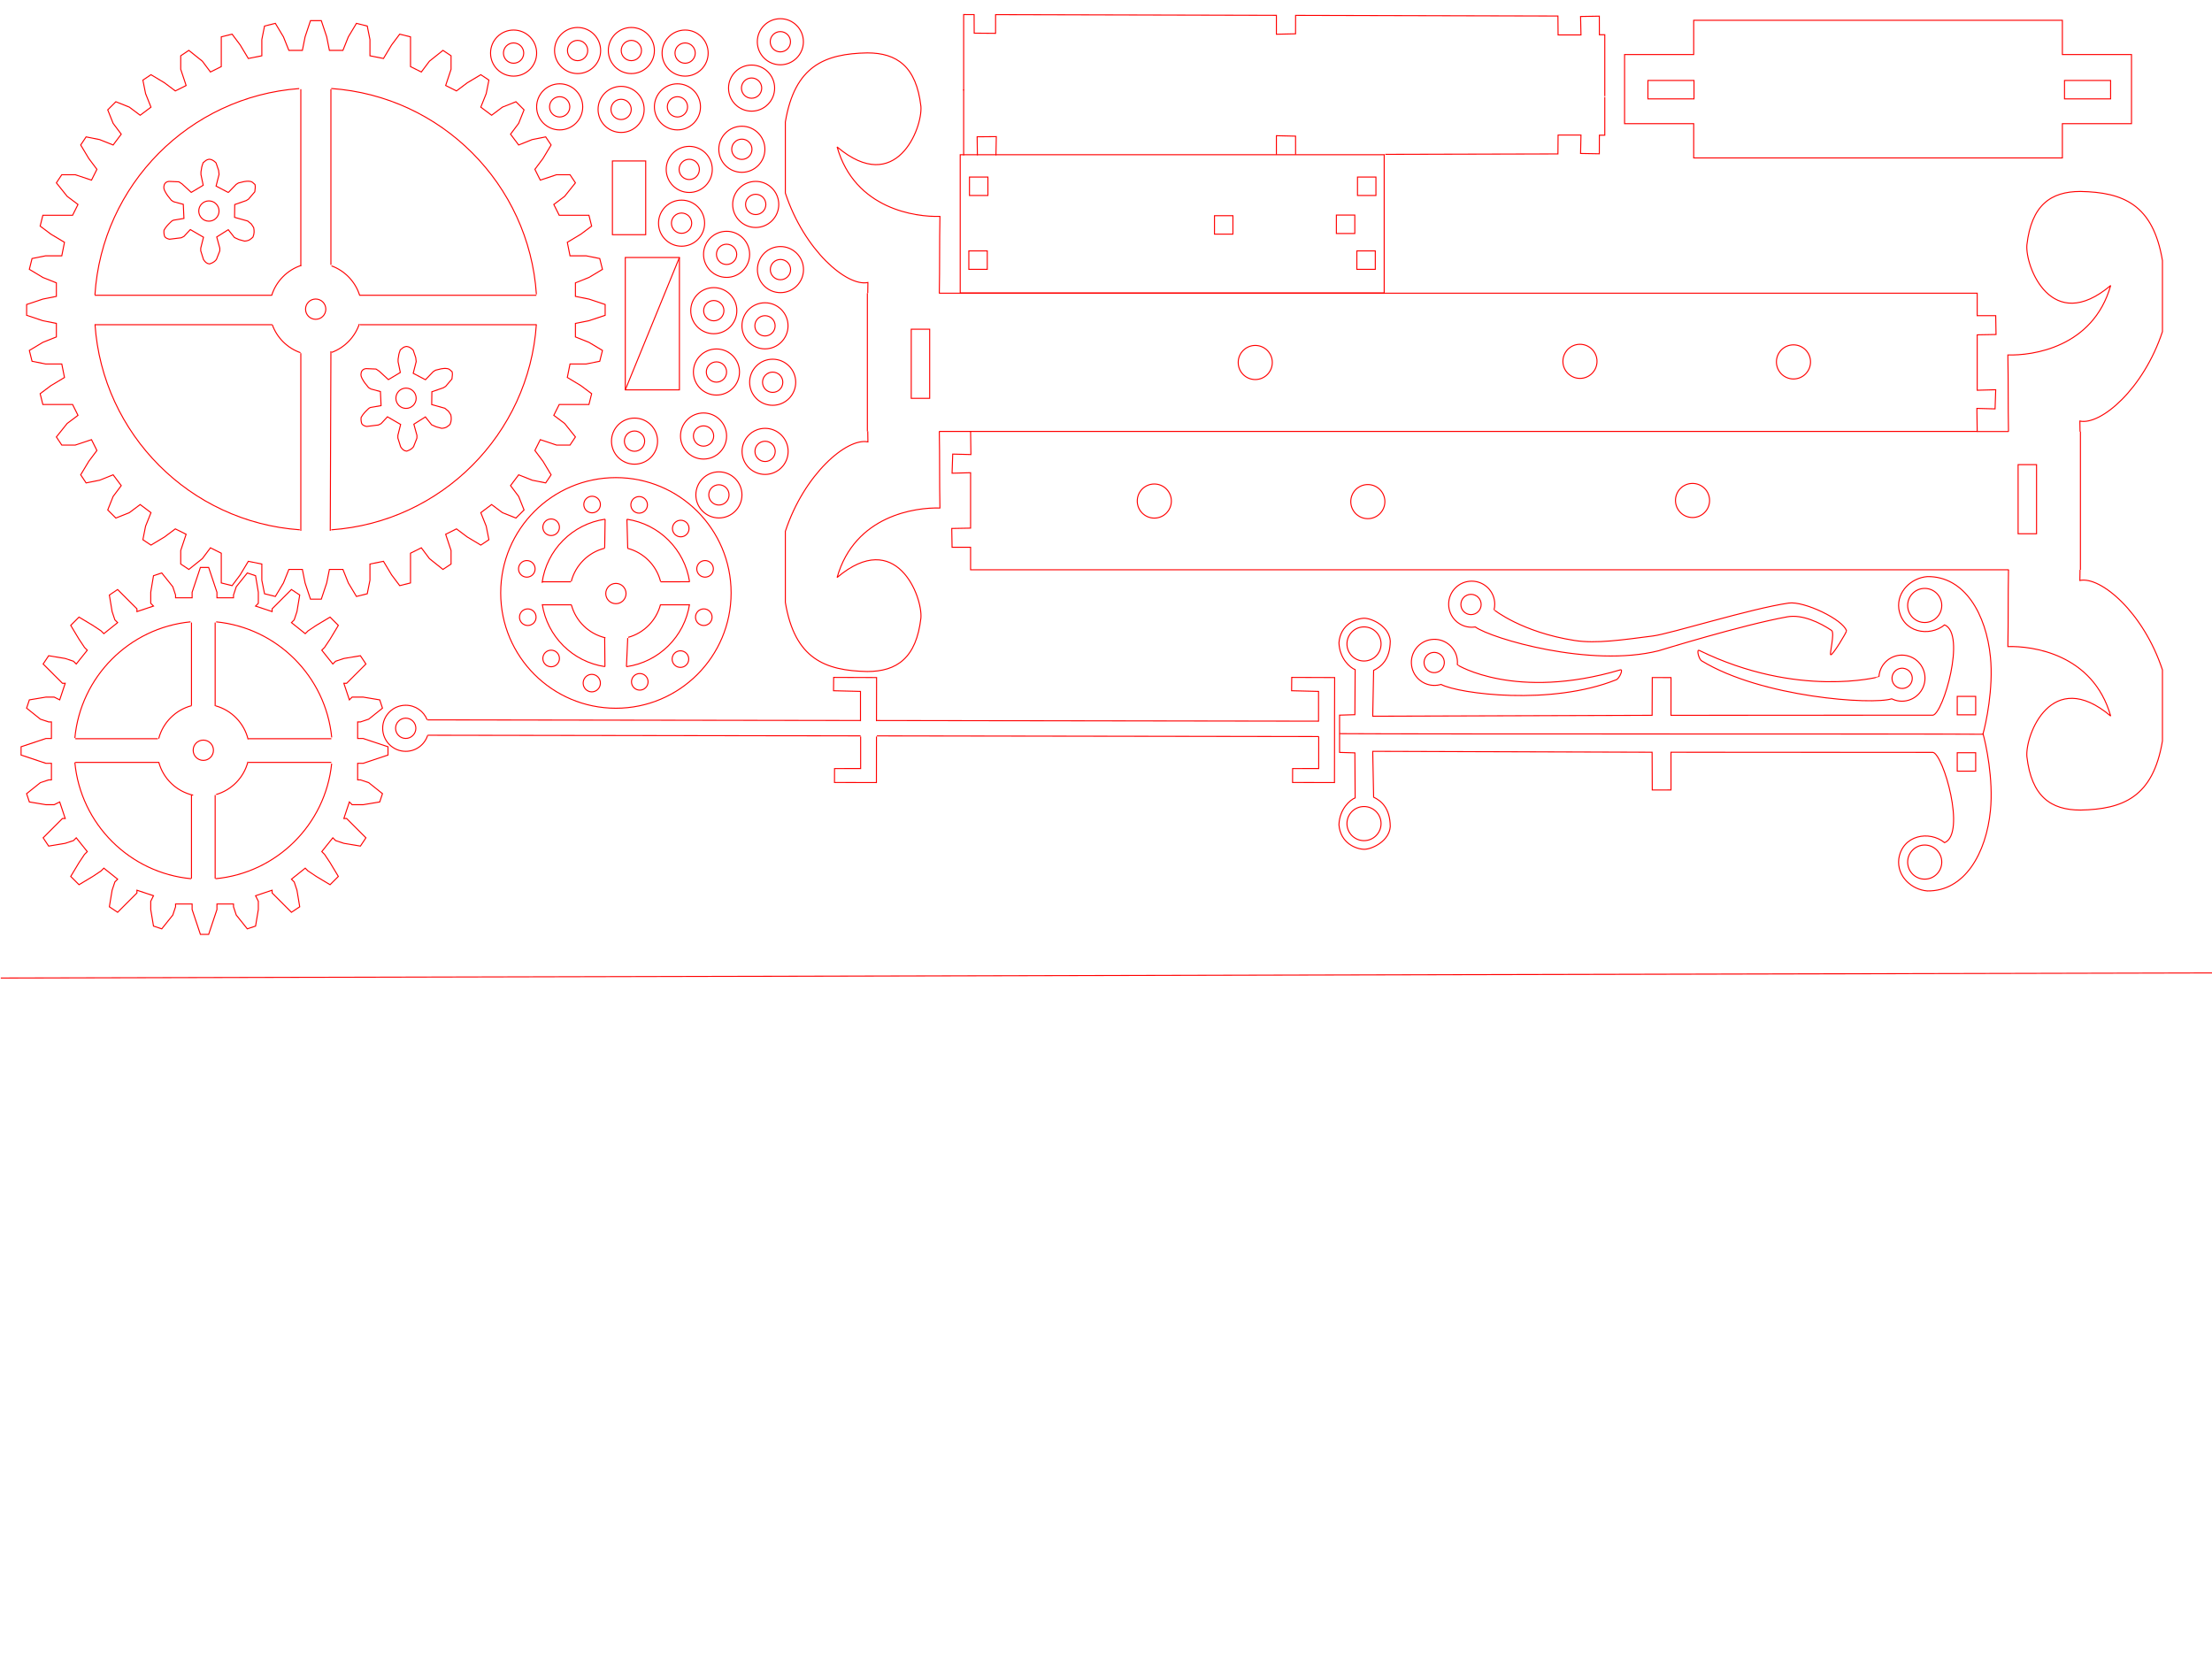 <?xml version="1.0" encoding="UTF-8" standalone="no"?>
<!-- Created with Inkscape (http://www.inkscape.org/) -->

<svg
   xmlns:dc="http://purl.org/dc/elements/1.1/"
   xmlns:cc="http://creativecommons.org/ns#"
   xmlns:rdf="http://www.w3.org/1999/02/22-rdf-syntax-ns#"
   xmlns:svg="http://www.w3.org/2000/svg"
   xmlns="http://www.w3.org/2000/svg"
   xmlns:sodipodi="http://sodipodi.sourceforge.net/DTD/sodipodi-0.dtd"
   xmlns:inkscape="http://www.inkscape.org/namespaces/inkscape"
   id="svg2"
   version="1.1"
   inkscape:version="0.91 r13725"
   xml:space="preserve"
   width="2160"
   height="1620"
   viewBox="0 0 2160 1620"
   sodipodi:docname="Galileo_Pendulum2.svg"><defs
     id="defs6" /><sodipodi:namedview
     pagecolor="#ffffff"
     bordercolor="#666666"
     borderopacity="1"
     objecttolerance="10"
     gridtolerance="10"
     guidetolerance="10"
     inkscape:pageopacity="0"
     inkscape:pageshadow="2"
     inkscape:window-width="1280"
     inkscape:window-height="963"
     id="namedview4"
     showgrid="false"
     inkscape:zoom="0.43988233"
     inkscape:cx="740.13638"
     inkscape:cy="810"
     inkscape:window-x="0"
     inkscape:window-y="0"
     inkscape:window-maximized="1"
     inkscape:current-layer="g10" /><g
     id="g10"
     inkscape:groupmode="layer"
     inkscape:label="Galileo_Pendulum"
     transform="matrix(1.25,0,0,-1.25,0,1620)"><path
       inkscape:connector-curvature="0"
       id="path14"
       style="fill:none;stroke:#ff0000;stroke-width:0.8;stroke-linecap:butt;stroke-linejoin:miter;stroke-miterlimit:2.634;stroke-dasharray:none;stroke-opacity:1"
       d="m 449.517,1064.469 10.558,-2.111 12.671,-4.224 0,-8.447 -12.671,-4.224 -10.558,-2.112 0,-10.559 10.558,-4.223 10.559,-6.335 -2.111,-8.448 -10.559,-2.111 -12.671,0 -2.112,-10.559 10.559,-6.336 8.447,-6.335 -2.112,-8.447 -12.67,0 -10.559,0 -4.224,-8.447 8.447,-6.336 8.448,-10.559 -4.224,-6.335 -10.559,0 -12.671,4.223 -4.223,-8.447 6.335,-8.447 6.335,-10.559 -4.223,-6.335 -10.559,2.112 -10.559,4.223 -6.335,-8.447 6.335,-8.447 4.224,-10.559 -6.336,-6.336 -10.559,4.224 -8.447,6.335 -8.447,-6.335 4.223,-10.559 2.112,-10.559 -6.335,-4.223 -10.559,6.335 -8.447,6.335 -8.447,-4.223 4.223,-12.671 0,-10.559 -6.335,-4.224 -10.559,8.448 -6.336,8.447 -8.447,-4.224 0,-10.559 0,-12.67 -8.447,-2.112 -6.335,8.447 -6.336,10.559 -10.559,-2.112 0,-12.671 -2.111,-10.559 -8.448,-2.111 -6.335,10.559 -4.223,10.558 -10.559,0 -2.112,-10.558 -4.224,-12.671 -8.447,0 -4.224,12.671 -2.111,10.558 -10.559,0 -4.224,-10.558 -6.335,-10.559 -8.447,2.111 -2.112,10.559 0,12.671 -10.559,2.112 -6.336,-10.559 -6.335,-8.447 -8.447,2.112 0,12.67 0,10.559 -8.447,4.224 -6.336,-8.447 -10.559,-8.448 -6.335,4.224 0,10.559 4.224,12.671 -8.448,4.223 -8.447,-6.335 -10.559,-6.335 -6.335,4.223 2.112,10.559 4.223,10.559 -8.447,6.335 -8.447,-6.335 -10.559,-4.224 -6.335,6.336 4.223,10.559 6.336,8.447 -6.336,8.447 -10.559,-4.223 -10.559,-2.112 -4.223,6.335 6.335,10.559 6.336,8.447 -4.224,8.447 -12.671,-4.223 -10.559,0 -4.223,6.335 8.447,10.559 8.447,6.336 -4.224,8.447 -10.559,0 -12.67,0 -2.112,8.447 8.447,6.335 10.559,6.336 -2.112,10.559 -12.67,0 -10.559,2.111 -2.112,8.448 10.559,6.335 10.559,4.223 0,10.559 -10.559,2.112 -12.671,4.224 0,8.447 12.671,4.224 10.559,2.111 0,10.559 -10.559,4.224 -10.559,6.335 2.112,8.447 10.559,2.112 12.67,0 2.112,10.559 -10.559,6.335 -8.447,6.335 2.112,8.447 12.67,0 10.559,0 4.224,8.447 -8.447,6.336 -8.447,10.559 4.223,6.335 10.559,0 12.671,-4.224 4.224,8.447 -6.336,8.448 -6.335,10.559 4.223,6.335 10.559,-2.112 10.559,-4.223 6.336,8.447 -6.336,8.447 -4.223,10.559 6.335,6.335 10.559,-4.223 8.447,-6.336 8.447,6.336 -4.223,10.559 -2.112,10.559 6.335,4.223 10.559,-6.335 8.447,-6.336 8.448,4.224 -4.224,12.671 0,10.559 6.335,4.223 10.559,-8.447 6.336,-8.447 8.447,4.223 0,10.559 0,12.67 8.447,2.112 6.335,-8.447 6.336,-10.559 10.559,2.112 0,12.669 2.112,10.559 8.447,2.112 6.335,-10.559 4.224,-10.559 10.559,0 2.111,10.559 4.224,12.671 8.447,0 4.224,-12.671 2.112,-10.559 10.559,0 4.223,10.559 6.335,10.559 8.448,-2.112 2.111,-10.559 0,-12.669 10.559,-2.112 6.336,10.559 6.335,8.447 8.447,-2.112 0,-12.67 0,-10.559 8.447,-4.223 6.336,8.447 10.559,8.447 6.335,-4.223 0,-10.559 -4.223,-12.671 8.447,-4.224 8.447,6.336 10.559,6.335 6.335,-4.223 -2.112,-10.559 -4.223,-10.559 8.447,-6.336 8.447,6.336 10.559,4.223 6.336,-6.335 -4.224,-10.559 -6.335,-8.447 6.335,-8.447 10.559,4.223 10.559,2.112 4.223,-6.335 -6.335,-10.559 -6.335,-8.448 4.223,-8.447 12.671,4.224 10.559,0 4.224,-6.335 -8.448,-10.559 -8.447,-6.336 4.224,-8.447 10.559,0 12.67,0 2.112,-8.447 -8.447,-6.335 -10.559,-6.335 2.112,-10.559 12.671,0 10.559,-2.112 2.111,-8.447 -10.559,-6.335 -10.558,-4.224 0,-10.559 z" /><path
       d="m 246.609,1062.4 c 4.374,0 7.92,-3.546 7.92,-7.92 0,-4.374 -3.546,-7.92 -7.92,-7.92 -4.374,0 -7.92,3.546 -7.92,7.92 0,4.374 3.546,7.92 7.92,7.92 z"
       style="fill:none;stroke:#ff0000;stroke-width:0.8;stroke-linecap:butt;stroke-linejoin:miter;stroke-miterlimit:2.634;stroke-dasharray:none;stroke-opacity:1"
       id="path16"
       inkscape:connector-curvature="0" /><path
       d="m 258.737,1226.861 c 85.948,-5.959 154.591,-74.769 160.289,-160.788 m -0.019,-23.468 C 413.18,956.746 344.637,888.096 258.822,882.105 m -24.637,0.015 c -85.698,6.089 -154.123,74.668 -159.97,160.431 m -0.054,23.043 c 5.458,85.993 73.817,154.899 159.576,161.214"
       style="fill:none;stroke:#ff0000;stroke-width:0.8;stroke-linecap:butt;stroke-linejoin:miter;stroke-miterlimit:2.634;stroke-dasharray:none;stroke-opacity:1"
       id="path18"
       inkscape:connector-curvature="0" /><path
       d="m 419.002,1042.338 -137.749,0 m -68.5,0 -138.751,0 m 0,23 138.251,0 m 68.5,0 138.249,0"
       style="fill:none;stroke:#ff0000;stroke-width:0.8;stroke-linecap:butt;stroke-linejoin:miter;stroke-miterlimit:2.634;stroke-dasharray:none;stroke-opacity:1"
       id="path20"
       inkscape:connector-curvature="0" /><path
       d="m 235.002,1088.088 0,138.25 m 23.5,0 0,-137.25 m 0,-67.5 -0.5,-140.25 m -23,0 0,138.75"
       style="fill:none;stroke:#ff0000;stroke-width:0.8;stroke-linecap:butt;stroke-linejoin:miter;stroke-miterlimit:2.634;stroke-dasharray:none;stroke-opacity:1"
       id="path22"
       inkscape:connector-curvature="0" /><path
       d="m 212.202,1065.103 c 3.419,11.087 12.05,19.888 23.032,23.542 m 23.733,-0.343 c 10.493,-3.834 18.703,-12.414 22.031,-23.14 m -0.281,-22.232 c -3.48,-10.283 -11.481,-18.482 -21.635,-22.232 m -24.362,-0.209 c -10.208,3.571 -18.317,11.61 -21.983,21.772"
       style="fill:none;stroke:#ff0000;stroke-width:0.8;stroke-linecap:butt;stroke-linejoin:miter;stroke-miterlimit:2.634;stroke-dasharray:none;stroke-opacity:1"
       id="path24"
       inkscape:connector-curvature="0" /><path
       d="m 430.545,890.592 c 3.579,0 6.48,-2.901 6.48,-6.48 0,-3.579 -2.901,-6.48 -6.48,-6.48 -3.579,0 -6.48,2.901 -6.48,6.48 0,3.579 2.901,6.48 6.48,6.48 z"
       style="fill:none;stroke:#ff0000;stroke-width:0.8;stroke-linecap:butt;stroke-linejoin:miter;stroke-miterlimit:2.634;stroke-dasharray:none;stroke-opacity:1"
       id="path26"
       inkscape:connector-curvature="0" /><path
       d="m 462.545,908.342 c 3.579,0 6.48,-2.901 6.48,-6.48 0,-3.579 -2.901,-6.48 -6.48,-6.48 -3.579,0 -6.48,2.901 -6.48,6.48 0,3.579 2.901,6.48 6.48,6.48 z"
       style="fill:none;stroke:#ff0000;stroke-width:0.8;stroke-linecap:butt;stroke-linejoin:miter;stroke-miterlimit:2.634;stroke-dasharray:none;stroke-opacity:1"
       id="path28"
       inkscape:connector-curvature="0" /><path
       d="m 499.295,908.092 c 3.579,0 6.48,-2.901 6.48,-6.48 0,-3.579 -2.901,-6.48 -6.48,-6.48 -3.579,0 -6.48,2.901 -6.48,6.48 0,3.579 2.901,6.48 6.48,6.48 z"
       style="fill:none;stroke:#ff0000;stroke-width:0.8;stroke-linecap:butt;stroke-linejoin:miter;stroke-miterlimit:2.634;stroke-dasharray:none;stroke-opacity:1"
       id="path30"
       inkscape:connector-curvature="0" /><path
       d="m 531.795,889.592 c 3.579,0 6.48,-2.901 6.48,-6.48 0,-3.579 -2.901,-6.48 -6.48,-6.48 -3.579,0 -6.48,2.901 -6.48,6.48 0,3.579 2.901,6.48 6.48,6.48 z"
       style="fill:none;stroke:#ff0000;stroke-width:0.8;stroke-linecap:butt;stroke-linejoin:miter;stroke-miterlimit:2.634;stroke-dasharray:none;stroke-opacity:1"
       id="path32"
       inkscape:connector-curvature="0" /><path
       d="m 550.795,858.092 c 3.579,0 6.48,-2.901 6.48,-6.48 0,-3.579 -2.901,-6.48 -6.48,-6.48 -3.579,0 -6.48,2.901 -6.48,6.48 0,3.579 2.901,6.48 6.48,6.48 z"
       style="fill:none;stroke:#ff0000;stroke-width:0.8;stroke-linecap:butt;stroke-linejoin:miter;stroke-miterlimit:2.634;stroke-dasharray:none;stroke-opacity:1"
       id="path34"
       inkscape:connector-curvature="0" /><path
       d="m 549.795,820.342 c 3.579,0 6.48,-2.901 6.48,-6.48 0,-3.579 -2.901,-6.48 -6.48,-6.48 -3.579,0 -6.48,2.901 -6.48,6.48 0,3.579 2.901,6.48 6.48,6.48 z"
       style="fill:none;stroke:#ff0000;stroke-width:0.8;stroke-linecap:butt;stroke-linejoin:miter;stroke-miterlimit:2.634;stroke-dasharray:none;stroke-opacity:1"
       id="path36"
       inkscape:connector-curvature="0" /><path
       d="m 531.545,787.592 c 3.579,0 6.48,-2.901 6.48,-6.48 0,-3.579 -2.901,-6.48 -6.48,-6.48 -3.579,0 -6.48,2.901 -6.48,6.48 0,3.579 2.901,6.48 6.48,6.48 z"
       style="fill:none;stroke:#ff0000;stroke-width:0.8;stroke-linecap:butt;stroke-linejoin:miter;stroke-miterlimit:2.634;stroke-dasharray:none;stroke-opacity:1"
       id="path38"
       inkscape:connector-curvature="0" /><path
       d="m 499.795,769.842 c 3.579,0 6.48,-2.901 6.48,-6.48 0,-3.579 -2.901,-6.48 -6.48,-6.48 -3.579,0 -6.48,2.901 -6.48,6.48 0,3.579 2.901,6.48 6.48,6.48 z"
       style="fill:none;stroke:#ff0000;stroke-width:0.8;stroke-linecap:butt;stroke-linejoin:miter;stroke-miterlimit:2.634;stroke-dasharray:none;stroke-opacity:1"
       id="path40"
       inkscape:connector-curvature="0" /><path
       d="m 411.546,858.092 c 3.579,0 6.48,-2.901 6.48,-6.48 0,-3.579 -2.901,-6.48 -6.48,-6.48 -3.579,0 -6.48,2.901 -6.48,6.48 0,3.579 2.901,6.48 6.48,6.48 z"
       style="fill:none;stroke:#ff0000;stroke-width:0.8;stroke-linecap:butt;stroke-linejoin:miter;stroke-miterlimit:2.634;stroke-dasharray:none;stroke-opacity:1"
       id="path42"
       inkscape:connector-curvature="0" /><path
       d="m 412.295,820.342 c 3.579,0 6.48,-2.901 6.48,-6.48 0,-3.579 -2.901,-6.48 -6.48,-6.48 -3.579,0 -6.48,2.901 -6.48,6.48 0,3.579 2.901,6.48 6.48,6.48 z"
       style="fill:none;stroke:#ff0000;stroke-width:0.8;stroke-linecap:butt;stroke-linejoin:miter;stroke-miterlimit:2.634;stroke-dasharray:none;stroke-opacity:1"
       id="path44"
       inkscape:connector-curvature="0" /><path
       d="m 430.545,788.092 c 3.579,0 6.48,-2.901 6.48,-6.48 0,-3.579 -2.901,-6.48 -6.48,-6.48 -3.579,0 -6.48,2.901 -6.48,6.48 0,3.579 2.901,6.48 6.48,6.48 z"
       style="fill:none;stroke:#ff0000;stroke-width:0.8;stroke-linecap:butt;stroke-linejoin:miter;stroke-miterlimit:2.634;stroke-dasharray:none;stroke-opacity:1"
       id="path46"
       inkscape:connector-curvature="0" /><path
       d="m 462.295,769.202 c 3.719,0 6.733,-3.062 6.733,-6.84 0,-3.778 -3.015,-6.84 -6.733,-6.84 -3.719,0 -6.733,3.062 -6.733,6.84 0,3.778 3.015,6.84 6.733,6.84 z"
       style="fill:none;stroke:#ff0000;stroke-width:0.8;stroke-linecap:butt;stroke-linejoin:miter;stroke-miterlimit:2.634;stroke-dasharray:none;stroke-opacity:1"
       id="path48"
       inkscape:connector-curvature="0" /><path
       d="m 481.14,840.253 c 4.374,0 7.921,-3.546 7.921,-7.921 0,-4.374 -3.546,-7.921 -7.921,-7.921 -4.374,0 -7.921,3.546 -7.921,7.921 0,4.374 3.546,7.921 7.921,7.921 z"
       style="fill:none;stroke:#ff0000;stroke-width:0.8;stroke-linecap:butt;stroke-linejoin:miter;stroke-miterlimit:2.634;stroke-dasharray:none;stroke-opacity:1"
       id="path50"
       inkscape:connector-curvature="0" /><path
       d="m 481.14,922.892 c 49.706,0 90,-40.33 90,-90.082 0,-49.751 -40.294,-90.081 -90,-90.081 -49.706,0 -90,40.33 -90,90.081 0,49.751 40.294,90.082 90,90.082 z"
       style="fill:none;stroke:#ff0000;stroke-width:0.8;stroke-linecap:butt;stroke-linejoin:miter;stroke-miterlimit:2.634;stroke-dasharray:none;stroke-opacity:1"
       id="path52"
       inkscape:connector-curvature="0" /><path
       d="m 489.755,890.367 c 25.206,-3.743 45.139,-23.649 48.923,-48.841 m -0.015,-17.53 c -3.84,-25.273 -23.937,-45.207 -49.29,-48.799 m -16.793,0.046 c -25.216,3.715 -45.168,23.606 -48.978,48.791 m -0.125,16.683 c 3.483,25.642 23.671,45.976 49.242,49.68"
       style="fill:none;stroke:#ff0000;stroke-width:0.8;stroke-linecap:butt;stroke-linejoin:miter;stroke-miterlimit:2.634;stroke-dasharray:none;stroke-opacity:1"
       id="path54"
       inkscape:connector-curvature="0" /><path
       d="m 490.208,867.658 c 12.611,-3.272 22.537,-13.21 25.793,-25.828 m 0.01,-18.002 c -3.199,-12.457 -12.896,-22.308 -25.265,-25.723 m -17.765,-0.367 c -12.936,2.997 -23.201,12.969 -26.619,25.738 m -0.084,18.348 c 3.277,12.71 13.323,22.702 26.064,25.902"
       style="fill:none;stroke:#ff0000;stroke-width:0.8;stroke-linecap:butt;stroke-linejoin:miter;stroke-miterlimit:2.634;stroke-dasharray:none;stroke-opacity:1"
       id="path56"
       inkscape:connector-curvature="0" /><path
       d="m 538.587,823.512 -22.835,0 m -69.25,0 -22.819,0 m -0.092,18 22.411,0 m 70,0 22.675,0.014"
       style="fill:none;stroke:#ff0000;stroke-width:0.8;stroke-linecap:butt;stroke-linejoin:miter;stroke-miterlimit:2.634;stroke-dasharray:none;stroke-opacity:1"
       id="path58"
       inkscape:connector-curvature="0" /><path
       d="m 489.755,890.367 0.618,-22.785 m 0,-70 -1,-22.385 m -16.793,0.046 -0.207,22.339 m 0,70.25 0.346,22.565"
       style="fill:none;stroke:#ff0000;stroke-width:0.8;stroke-linecap:butt;stroke-linejoin:miter;stroke-miterlimit:2.634;stroke-dasharray:none;stroke-opacity:1"
       id="path60"
       inkscape:connector-curvature="0" /><path
       d="m 433.211,1256.528 c 0,9.941 8.059,18 18,18 9.941,0 18,-8.059 18,-18 0,-9.941 -8.059,-18 -18,-18 -9.941,0 -18,8.059 -18,18 z"
       style="fill:none;stroke:#ff0000;stroke-width:0.8;stroke-linecap:butt;stroke-linejoin:miter;stroke-miterlimit:2.634;stroke-dasharray:none;stroke-opacity:1"
       id="path62"
       inkscape:connector-curvature="0" /><path
       d="m 443.291,1256.528 c 0,4.374 3.546,7.92 7.92,7.92 4.374,0 7.92,-3.546 7.92,-7.92 0,-4.374 -3.546,-7.92 -7.92,-7.92 -4.374,0 -7.92,3.546 -7.92,7.92 z"
       style="fill:none;stroke:#ff0000;stroke-width:0.8;stroke-linecap:butt;stroke-linejoin:miter;stroke-miterlimit:2.634;stroke-dasharray:none;stroke-opacity:1"
       id="path64"
       inkscape:connector-curvature="0" /><path
       d="m 475.211,1256.528 c 0,9.941 8.059,18 18,18 9.941,0 18,-8.059 18,-18 0,-9.941 -8.059,-18 -18,-18 -9.941,0 -18,8.059 -18,18 z"
       style="fill:none;stroke:#ff0000;stroke-width:0.8;stroke-linecap:butt;stroke-linejoin:miter;stroke-miterlimit:2.634;stroke-dasharray:none;stroke-opacity:1"
       id="path66"
       inkscape:connector-curvature="0" /><path
       d="m 485.291,1256.528 c 0,4.374 3.546,7.92 7.92,7.92 4.374,0 7.92,-3.546 7.92,-7.92 0,-4.374 -3.546,-7.92 -7.92,-7.92 -4.374,0 -7.92,3.546 -7.92,7.92 z"
       style="fill:none;stroke:#ff0000;stroke-width:0.8;stroke-linecap:butt;stroke-linejoin:miter;stroke-miterlimit:2.634;stroke-dasharray:none;stroke-opacity:1"
       id="path68"
       inkscape:connector-curvature="0" /><path
       d="m 383.211,1254.528 c 0,9.941 8.059,18 18,18 9.941,0 18,-8.059 18,-18 0,-9.941 -8.059,-18 -18,-18 -9.941,0 -18,8.059 -18,18 z"
       style="fill:none;stroke:#ff0000;stroke-width:0.8;stroke-linecap:butt;stroke-linejoin:miter;stroke-miterlimit:2.634;stroke-dasharray:none;stroke-opacity:1"
       id="path70"
       inkscape:connector-curvature="0" /><path
       d="m 393.291,1254.528 c 0,4.374 3.546,7.92 7.92,7.92 4.374,0 7.92,-3.546 7.92,-7.92 0,-4.374 -3.546,-7.92 -7.92,-7.92 -4.374,0 -7.92,3.546 -7.92,7.92 z"
       style="fill:none;stroke:#ff0000;stroke-width:0.8;stroke-linecap:butt;stroke-linejoin:miter;stroke-miterlimit:2.634;stroke-dasharray:none;stroke-opacity:1"
       id="path72"
       inkscape:connector-curvature="0" /><path
       d="m 467.211,1210.528 c 0,9.941 8.059,18 18,18 9.941,0 18,-8.059 18,-18 0,-9.941 -8.059,-18 -18,-18 -9.941,0 -18,8.059 -18,18 z"
       style="fill:none;stroke:#ff0000;stroke-width:0.8;stroke-linecap:butt;stroke-linejoin:miter;stroke-miterlimit:2.634;stroke-dasharray:none;stroke-opacity:1"
       id="path74"
       inkscape:connector-curvature="0" /><path
       d="m 477.291,1210.528 c 0,4.374 3.546,7.92 7.92,7.92 4.374,0 7.92,-3.546 7.92,-7.92 0,-4.374 -3.546,-7.92 -7.92,-7.92 -4.374,0 -7.92,3.546 -7.92,7.92 z"
       style="fill:none;stroke:#ff0000;stroke-width:0.8;stroke-linecap:butt;stroke-linejoin:miter;stroke-miterlimit:2.634;stroke-dasharray:none;stroke-opacity:1"
       id="path76"
       inkscape:connector-curvature="0" /><path
       d="m 511.211,1212.528 c 0,9.941 8.059,18 18,18 9.941,0 18,-8.059 18,-18 0,-9.941 -8.059,-18 -18,-18 -9.941,0 -18,8.059 -18,18 z"
       style="fill:none;stroke:#ff0000;stroke-width:0.8;stroke-linecap:butt;stroke-linejoin:miter;stroke-miterlimit:2.634;stroke-dasharray:none;stroke-opacity:1"
       id="path78"
       inkscape:connector-curvature="0" /><path
       d="m 521.291,1212.528 c 0,4.374 3.546,7.92 7.92,7.92 4.374,0 7.92,-3.546 7.92,-7.92 0,-4.374 -3.546,-7.92 -7.92,-7.92 -4.374,0 -7.92,3.546 -7.92,7.92 z"
       style="fill:none;stroke:#ff0000;stroke-width:0.8;stroke-linecap:butt;stroke-linejoin:miter;stroke-miterlimit:2.634;stroke-dasharray:none;stroke-opacity:1"
       id="path80"
       inkscape:connector-curvature="0" /><path
       d="m 419.211,1212.528 c 0,9.941 8.059,18 18,18 9.941,0 18,-8.059 18,-18 0,-9.941 -8.059,-18 -18,-18 -9.941,0 -18,8.059 -18,18 z"
       style="fill:none;stroke:#ff0000;stroke-width:0.8;stroke-linecap:butt;stroke-linejoin:miter;stroke-miterlimit:2.634;stroke-dasharray:none;stroke-opacity:1"
       id="path82"
       inkscape:connector-curvature="0" /><path
       d="m 429.291,1212.528 c 0,4.374 3.546,7.92 7.92,7.92 4.374,0 7.92,-3.546 7.92,-7.92 0,-4.374 -3.546,-7.92 -7.92,-7.92 -4.374,0 -7.92,3.546 -7.92,7.92 z"
       style="fill:none;stroke:#ff0000;stroke-width:0.8;stroke-linecap:butt;stroke-linejoin:miter;stroke-miterlimit:2.634;stroke-dasharray:none;stroke-opacity:1"
       id="path84"
       inkscape:connector-curvature="0" /><path
       d="m 517.211,1254.528 c 0,9.941 8.059,18 18,18 9.941,0 18,-8.059 18,-18 0,-9.941 -8.059,-18 -18,-18 -9.941,0 -18,8.059 -18,18 z"
       style="fill:none;stroke:#ff0000;stroke-width:0.8;stroke-linecap:butt;stroke-linejoin:miter;stroke-miterlimit:2.634;stroke-dasharray:none;stroke-opacity:1"
       id="path86"
       inkscape:connector-curvature="0" /><path
       d="m 527.291,1254.528 c 0,4.374 3.546,7.92 7.92,7.92 4.374,0 7.92,-3.546 7.92,-7.92 0,-4.374 -3.546,-7.92 -7.92,-7.92 -4.374,0 -7.92,3.546 -7.92,7.92 z"
       style="fill:none;stroke:#ff0000;stroke-width:0.8;stroke-linecap:butt;stroke-linejoin:miter;stroke-miterlimit:2.634;stroke-dasharray:none;stroke-opacity:1"
       id="path88"
       inkscape:connector-curvature="0" /><path
       d="m 569.13,1227.168 c 0,9.941 8.059,18 18,18 9.941,0 18,-8.059 18,-18 0,-9.941 -8.059,-18 -18,-18 -9.941,0 -18,8.059 -18,18 z"
       style="fill:none;stroke:#ff0000;stroke-width:0.8;stroke-linecap:butt;stroke-linejoin:miter;stroke-miterlimit:2.634;stroke-dasharray:none;stroke-opacity:1"
       id="path90"
       inkscape:connector-curvature="0" /><path
       d="m 579.211,1227.168 c 0,4.374 3.546,7.92 7.92,7.92 4.374,0 7.92,-3.546 7.92,-7.92 0,-4.374 -3.546,-7.92 -7.92,-7.92 -4.374,0 -7.92,3.546 -7.92,7.92 z"
       style="fill:none;stroke:#ff0000;stroke-width:0.8;stroke-linecap:butt;stroke-linejoin:miter;stroke-miterlimit:2.634;stroke-dasharray:none;stroke-opacity:1"
       id="path92"
       inkscape:connector-curvature="0" /><path
       d="m 478.415,1170.257 26,0 0,-57.6 -26,0 0,57.6 z"
       style="fill:none;stroke:#ff0000;stroke-width:0.8;stroke-linecap:butt;stroke-linejoin:miter;stroke-miterlimit:2.634;stroke-dasharray:none;stroke-opacity:1"
       id="path94"
       inkscape:connector-curvature="0" /><path
       inkscape:connector-curvature="0"
       id="path98"
       style="fill:none;stroke:#ff0000;stroke-width:0.8;stroke-linecap:butt;stroke-linejoin:miter;stroke-miterlimit:2.634;stroke-dasharray:none;stroke-opacity:1"
       d="m 279.391,719.1 4.311,0 6.465,-2.156 12.931,-4.311 0,-6.464 -12.931,-4.311 -6.465,-2.156 -4.311,0 0,-12.931 2.156,0 6.466,-2.155 10.775,-8.621 -2.154,-6.466 -12.931,-2.155 -8.621,0 -2.156,2.155 -4.31,-12.931 2.155,0 6.466,-6.465 8.621,-8.621 -4.31,-6.466 -12.931,2.156 -6.465,2.154 -2.156,2.156 -8.621,-10.777 2.155,-2.154 4.311,-6.466 6.466,-10.776 -6.466,-6.466 -10.776,6.466 -6.466,4.311 -2.155,2.154 -10.776,-8.621 2.155,-2.155 2.155,-6.466 2.155,-12.931 -6.466,-4.31 -8.621,8.621 -6.466,6.466 0,2.154 -12.931,-4.31 2.155,-4.311 0,-6.465 -2.155,-12.931 -6.466,-2.156 -8.621,10.776 -2.155,6.466 0,2.156 -12.931,0 0,-4.311 -2.156,-6.466 -4.311,-12.931 -6.465,0 -4.31,12.931 -2.156,6.466 0,4.311 -12.931,0 0,-2.156 -2.155,-6.466 -8.621,-10.776 -6.466,2.156 -2.154,12.931 0,6.465 2.154,4.311 -12.931,4.31 0,-2.154 -6.465,-6.466 -8.621,-8.621 -6.466,4.31 2.156,12.931 2.154,6.466 2.156,2.155 -10.777,8.621 -2.154,-2.154 -6.466,-4.311 -10.776,-6.466 -6.466,6.466 6.466,10.776 4.311,6.466 2.154,2.154 -8.621,10.777 -2.155,-2.156 -6.466,-2.154 -12.931,-2.156 -4.31,6.466 8.621,8.621 6.466,6.465 2.155,0 -4.31,12.931 -4.311,-2.155 -6.465,0 -12.931,2.155 -2.155,6.466 10.776,8.621 6.466,2.155 2.156,0 0,12.931 -4.311,0 -6.466,2.156 -12.931,4.311 0,6.464 12.931,4.311 6.466,2.156 4.311,0 0,12.931 -2.156,0 -6.466,2.155 -10.776,8.621 2.155,6.466 12.931,2.154 6.465,0 4.311,-2.154 4.31,12.931 -2.155,0 -6.466,6.465 -8.621,8.621 4.31,6.466 12.931,-2.156 6.466,-2.155 2.155,-2.156 8.621,10.777 -2.154,2.154 -4.311,6.466 -6.466,10.776 6.466,6.466 10.776,-6.466 6.466,-4.311 2.154,-2.155 10.777,8.621 -2.156,2.156 -2.154,6.465 -2.156,12.931 6.466,4.31 8.621,-8.621 6.465,-6.466 0,-2.155 12.931,4.311 -2.154,2.156 0,8.621 2.154,12.931 6.466,2.154 8.621,-10.775 2.155,-6.466 0,-2.156 12.931,0 0,4.311 2.156,6.465 4.31,12.931 6.465,0 4.311,-12.931 2.156,-6.465 0,-4.311 12.931,0 0,2.156 2.155,6.466 8.621,10.775 6.466,-2.154 2.155,-12.931 0,-8.621 -2.155,-2.156 12.931,-4.311 0,2.155 6.466,6.466 8.621,8.621 6.466,-4.31 -2.155,-12.931 -2.155,-6.465 -2.155,-2.156 10.776,-8.621 2.155,2.155 6.466,4.311 10.776,6.466 6.466,-6.466 -6.466,-10.776 -4.311,-6.466 -2.155,-2.154 8.621,-10.777 2.156,2.156 6.465,2.155 12.931,2.156 4.31,-6.466 -8.621,-8.621 -6.466,-6.465 -2.155,0 4.31,-12.931 2.156,2.154 8.621,0 12.931,-2.154 2.154,-6.466 -10.775,-8.621 -6.466,-2.155 -2.156,0 0,-12.931 z" /><path
       d="m 158.827,717.83 c -4.374,0 -7.92,-3.546 -7.92,-7.92 0,-4.374 3.546,-7.92 7.92,-7.92 4.374,0 7.92,3.546 7.92,7.92 0,4.374 -3.546,7.92 -7.92,7.92 z"
       style="fill:none;stroke:#ff0000;stroke-width:0.8;stroke-linecap:butt;stroke-linejoin:miter;stroke-miterlimit:2.634;stroke-dasharray:none;stroke-opacity:1"
       id="path100"
       inkscape:connector-curvature="0" /><path
       d="m 168.315,609.551 c 47.772,4.459 85.863,42.258 90.776,89.897 m 0.043,20.506 c -4.714,47.656 -42.619,85.557 -90.277,90.264 m -20.009,0.005 C 100.984,805.518 62.948,767.337 58.468,719.409 M 58.466,700.436 c 4.483,-48.088 42.746,-86.369 90.825,-90.881"
       style="fill:none;stroke:#ff0000;stroke-width:0.8;stroke-linecap:butt;stroke-linejoin:miter;stroke-miterlimit:2.634;stroke-dasharray:none;stroke-opacity:1"
       id="path102"
       inkscape:connector-curvature="0" /><path
       d="m 193.815,718.42 c -3.078,12.697 -12.887,22.765 -25.437,26.209 m -18.643,0.123 c -12.574,-3.272 -22.474,-13.171 -25.749,-25.743 m 0.085,-18.52 c 3.462,-12.805 13.813,-22.781 26.831,-25.705 m 17.947,0.539 c 12.177,3.522 21.697,13.301 24.854,25.629"
       style="fill:none;stroke:#ff0000;stroke-width:0.8;stroke-linecap:butt;stroke-linejoin:miter;stroke-miterlimit:2.634;stroke-dasharray:none;stroke-opacity:1"
       id="path104"
       inkscape:connector-curvature="0" /><path
       d="m 258.828,700.42 -65.001,0 m -69.5,0 -65.499,0 m 0,18.5 64.499,0 m 70.5,0 65.001,0"
       style="fill:none;stroke:#ff0000;stroke-width:0.8;stroke-linecap:butt;stroke-linejoin:miter;stroke-miterlimit:2.634;stroke-dasharray:none;stroke-opacity:1"
       id="path106"
       inkscape:connector-curvature="0" /><path
       d="m 168.078,809.67 -3e-4,-65.247 m 0,-69.5 3e-4,-65.252 m -18.5,0 0,65.253 m 0,70 0,64.747"
       style="fill:none;stroke:#ff0000;stroke-width:0.8;stroke-linecap:butt;stroke-linejoin:miter;stroke-miterlimit:2.634;stroke-dasharray:none;stroke-opacity:1"
       id="path108"
       inkscape:connector-curvature="0" /><path
       d="m 1569.016,958.776 c -0.402,21.513 -0.078,38.427 -0.48,59.94 18.841,-0.583 66.477,5.596 80.318,54.263 -46.196,-38.929 -66.857,14.887 -65.462,31.708 3.583,31 18.563,41.754 41.896,41.754 33.123,-0.66 56.667,-10 64,-54 0,-18.5 -2e-4,-37 -2e-4,-55.5 -14.756,-44.719 -48.112,-73.297 -64.5,-69.875 l 0.128,-8.29"
       style="fill:none;stroke:#ff0000;stroke-width:0.8;stroke-linecap:butt;stroke-linejoin:miter;stroke-miterlimit:2.634;stroke-dasharray:none;stroke-opacity:1"
       id="path110"
       inkscape:connector-curvature="0" /><path
       d="m 1625.213,958.889 0,-108 m -55.924,0 -811.072,0 0,17.579 -14.461,-0.006 -0.25,14.701 14.711,0.27 0,43.28 -14.461,-0.398 0.5,14.95 14.212,-0.364 -0.25,17.988 m 786.314,0 24.508,0"
       style="fill:none;stroke:#ff0000;stroke-width:0.8;stroke-linecap:butt;stroke-linejoin:miter;stroke-miterlimit:2.634;stroke-dasharray:none;stroke-opacity:1"
       id="path112"
       inkscape:connector-curvature="0" /><path
       d="m 1569.016,850.841 c -0.402,-21.513 -0.078,-38.427 -0.48,-59.94 18.841,0.583 66.477,-5.596 80.318,-54.263 -46.196,38.929 -66.857,-14.887 -65.462,-31.708 3.583,-31 18.563,-41.754 41.896,-41.754 33.123,0.66 56.667,10 64,54 0,18.5 -2e-4,37 -2e-4,55.5 -14.756,44.719 -48.112,73.297 -64.5,69.875 l 0.128,8.29"
       style="fill:none;stroke:#ff0000;stroke-width:0.8;stroke-linecap:butt;stroke-linejoin:miter;stroke-miterlimit:2.634;stroke-dasharray:none;stroke-opacity:1"
       id="path114"
       inkscape:connector-curvature="0" /><path
       d="m 1576.537,879.03 0,54 14.4,0 0,-54 -14.4,0 z"
       style="fill:none;stroke:#ff0000;stroke-width:0.8;stroke-linecap:butt;stroke-linejoin:miter;stroke-miterlimit:2.634;stroke-dasharray:none;stroke-opacity:1"
       id="path116"
       inkscape:connector-curvature="0" /><path
       d="m 888.423,904.58 c 0,7.356 5.963,13.32 13.32,13.32 7.356,0 13.32,-5.964 13.32,-13.32 0,-7.356 -5.964,-13.32 -13.32,-13.32 -7.356,0 -13.32,5.963 -13.32,13.32 z"
       style="fill:none;stroke:#ff0000;stroke-width:0.8;stroke-linecap:butt;stroke-linejoin:miter;stroke-miterlimit:2.634;stroke-dasharray:none;stroke-opacity:1"
       id="path118"
       inkscape:connector-curvature="0" /><path
       d="m 1055.223,904.14 c 0,7.356 5.964,13.32 13.32,13.32 7.356,0 13.32,-5.963 13.32,-13.32 0,-7.356 -5.963,-13.32 -13.32,-13.32 -7.356,0 -13.32,5.963 -13.32,13.32 z"
       style="fill:none;stroke:#ff0000;stroke-width:0.8;stroke-linecap:butt;stroke-linejoin:miter;stroke-miterlimit:2.634;stroke-dasharray:none;stroke-opacity:1"
       id="path120"
       inkscape:connector-curvature="0" /><path
       d="m 1308.876,905.037 c 0,-7.356 5.963,-13.32 13.32,-13.32 7.356,0 13.32,5.963 13.32,13.32 0,7.356 -5.963,13.32 -13.32,13.32 -7.356,0 -13.32,-5.963 -13.32,-13.32 z"
       style="fill:none;stroke:#ff0000;stroke-width:0.8;stroke-linecap:butt;stroke-linejoin:miter;stroke-miterlimit:2.634;stroke-dasharray:none;stroke-opacity:1"
       id="path122"
       inkscape:connector-curvature="0" /><path
       d="m 733.779,959.081 c 0.402,-21.513 0.078,-38.427 0.48,-59.94 -18.841,0.583 -66.477,-5.596 -80.318,-54.263 46.196,38.929 66.857,-14.887 65.462,-31.708 -3.583,-31 -18.563,-41.754 -41.896,-41.754 -33.123,0.66 -56.667,10 -64,54 0,18.5 3e-4,37 3e-4,55.5 14.756,44.719 48.112,73.297 64.5,69.875 l -0.128,8.29"
       style="fill:none;stroke:#ff0000;stroke-width:0.8;stroke-linecap:butt;stroke-linejoin:miter;stroke-miterlimit:2.634;stroke-dasharray:none;stroke-opacity:1"
       id="path124"
       inkscape:connector-curvature="0" /><path
       d="m 677.582,958.968 0,108 m 55.924,0 811.071,0 0,-17.579 14.462,0.01 0.25,-14.701 -14.712,-0.27 0,-43.28 14.462,0.398 -0.5,-14.95 -14.212,0.364 0.25,-17.988 -810.822,0"
       style="fill:none;stroke:#ff0000;stroke-width:0.8;stroke-linecap:butt;stroke-linejoin:miter;stroke-miterlimit:2.634;stroke-dasharray:none;stroke-opacity:1"
       id="path126"
       inkscape:connector-curvature="0" /><path
       d="m 733.779,1067.016 c 0.402,21.513 0.078,38.427 0.48,59.94 -18.841,-0.583 -66.477,5.596 -80.318,54.263 46.196,-38.929 66.857,14.887 65.462,31.708 -3.583,31 -18.563,41.754 -41.896,41.754 -33.123,-0.66 -56.667,-10 -64,-54 0,-18.5 3e-4,-37 3e-4,-55.5 14.756,-44.719 48.112,-73.297 64.5,-69.875 l -0.128,-8.29"
       style="fill:none;stroke:#ff0000;stroke-width:0.8;stroke-linecap:butt;stroke-linejoin:miter;stroke-miterlimit:2.634;stroke-dasharray:none;stroke-opacity:1"
       id="path128"
       inkscape:connector-curvature="0" /><path
       d="m 726.258,1038.826 0,-54 -14.4,0 0,54 14.4,0 z"
       style="fill:none;stroke:#ff0000;stroke-width:0.8;stroke-linecap:butt;stroke-linejoin:miter;stroke-miterlimit:2.634;stroke-dasharray:none;stroke-opacity:1"
       id="path130"
       inkscape:connector-curvature="0" /><path
       d="m 1414.372,1013.277 c 0,-7.356 -5.963,-13.32 -13.32,-13.32 -7.356,0 -13.32,5.963 -13.32,13.32 0,7.356 5.964,13.32 13.32,13.32 7.356,0 13.32,-5.964 13.32,-13.32 z"
       style="fill:none;stroke:#ff0000;stroke-width:0.8;stroke-linecap:butt;stroke-linejoin:miter;stroke-miterlimit:2.634;stroke-dasharray:none;stroke-opacity:1"
       id="path132"
       inkscape:connector-curvature="0" /><path
       d="m 1247.572,1013.717 c 0,-7.356 -5.963,-13.32 -13.32,-13.32 -7.356,0 -13.32,5.963 -13.32,13.32 0,7.356 5.964,13.32 13.32,13.32 7.356,0 13.32,-5.963 13.32,-13.32 z"
       style="fill:none;stroke:#ff0000;stroke-width:0.8;stroke-linecap:butt;stroke-linejoin:miter;stroke-miterlimit:2.634;stroke-dasharray:none;stroke-opacity:1"
       id="path134"
       inkscape:connector-curvature="0" /><path
       d="m 993.919,1012.82 c 0,7.356 -5.963,13.32 -13.32,13.32 -7.356,0 -13.32,-5.963 -13.32,-13.32 0,-7.356 5.963,-13.32 13.32,-13.32 7.356,0 13.32,5.964 13.32,13.32 z"
       style="fill:none;stroke:#ff0000;stroke-width:0.8;stroke-linecap:butt;stroke-linejoin:miter;stroke-miterlimit:2.634;stroke-dasharray:none;stroke-opacity:1"
       id="path136"
       inkscape:connector-curvature="0" /><path
       d="m 488.468,1094.848 42.287,0 0,-103.415 -42.287,0 0,103.415 z"
       style="fill:none;stroke:#ff0000;stroke-width:0.8;stroke-linecap:butt;stroke-linejoin:miter;stroke-miterlimit:2.634;stroke-dasharray:none;stroke-opacity:1"
       id="path138"
       inkscape:connector-curvature="0" /><path
       d="m 488.468,991.433 42.287,103.415"
       style="fill:none;stroke:#ff0000;stroke-width:0.8;stroke-linecap:butt;stroke-linejoin:miter;stroke-miterlimit:2.634;stroke-dasharray:none;stroke-opacity:1"
       id="path140"
       inkscape:connector-curvature="0" /><path
       d="m 334.068,721.49 c -2.347,-7.211 -9.125,-12.423 -17.12,-12.423 -9.941,0 -18,8.059 -18,18 0,9.941 8.059,18 18,18 7.615,0 14.126,-4.73 16.756,-11.411"
       style="fill:none;stroke:#ff0000;stroke-width:0.8;stroke-linecap:butt;stroke-linejoin:miter;stroke-miterlimit:2.634;stroke-dasharray:none;stroke-opacity:1"
       id="path142"
       inkscape:connector-curvature="0" /><path
       d="m 309.029,727.067 c 0,4.374 3.546,7.92 7.92,7.92 4.374,0 7.92,-3.546 7.92,-7.92 0,-4.374 -3.546,-7.92 -7.92,-7.92 -4.374,0 -7.92,3.546 -7.92,7.92 z"
       style="fill:none;stroke:#ff0000;stroke-width:0.8;stroke-linecap:butt;stroke-linejoin:miter;stroke-miterlimit:2.634;stroke-dasharray:none;stroke-opacity:1"
       id="path144"
       inkscape:connector-curvature="0" /><path
       d="m 334.019,733.632 338.508,-0.486 m 12.5,-0.018 345.014,-0.496 0,23.25 -21.052,0.525 0.109,10.409 33.519,-0.107 -0.077,-34.077 0,-12 m 0,0 -0.045,-35.967 -32.754,0.065 0.043,10.878 20.383,0.025 0,25 m 0,0 -345.139,0.496 m -12.75,0.018 -338.258,0.486"
       style="fill:none;stroke:#ff0000;stroke-width:0.8;stroke-linecap:butt;stroke-linejoin:miter;stroke-miterlimit:2.634;stroke-dasharray:none;stroke-opacity:1"
       id="path146"
       inkscape:connector-curvature="0" /><path
       d="m 672.2,732.632 0,23.25 -21.052,0.525 0.109,10.409 33.519,-0.107 -0.077,-34.077 m 0,-12 -0.045,-35.967 -32.754,0.065 0.043,10.878 20.383,0.025 0,25"
       style="fill:none;stroke:#ff0000;stroke-width:0.8;stroke-linecap:butt;stroke-linejoin:miter;stroke-miterlimit:2.634;stroke-dasharray:none;stroke-opacity:1"
       id="path148"
       inkscape:connector-curvature="0" /><path
       d="m 163.191,1139.06 c -4.374,0 -7.92,-3.546 -7.92,-7.92 0,-4.374 3.546,-7.92 7.92,-7.92 4.374,0 7.92,3.546 7.92,7.92 0,4.374 -3.546,7.92 -7.92,7.92 z"
       style="fill:none;stroke:#ff0000;stroke-width:0.8;stroke-linecap:butt;stroke-linejoin:miter;stroke-miterlimit:2.634;stroke-dasharray:none;stroke-opacity:1"
       id="path150"
       inkscape:connector-curvature="0" /><path
       inkscape:connector-curvature="0"
       id="path154"
       style="fill:none;stroke:#ff0000;stroke-width:0.8;stroke-linecap:butt;stroke-linejoin:miter;stroke-miterlimit:2.634;stroke-dasharray:none;stroke-opacity:1"
       d="m 178.371,1145.612 6.079,6.32 1.802,1.129 c 3.083,0.712 5.603,1.737 9.061,1.262 1.609,-0.12 2.657,-1.367 3.892,-2.487 0.428,-1.782 0.106,-3.19 -0.153,-5.66 l -4.893,-5.729 -1.802,-1.129 -8.981,-3.111 -0.133,-9.986 10.235,-2.87 2.84,-2.305 c 0.619,-0.948 1.237,-1.897 1.856,-2.845 0.502,-2.594 0.567,-4.561 -0.556,-7.404 -1.553,-1.397 -2.824,-2.943 -6.612,-3.137 l -4.326,1.183 -3.506,1.589 -4.852,6.127 -9.018,-5.68 2.409,-8.741 -0.006,-2.128 -2.619,-6.65 c -0.7,-0.878 -1.67,-2.315 -5.329,-3.541 -2.094,0.203 -3.377,1.218 -4.784,3.42 l -2.155,6.815 0.006,2.127 2.151,8.501 -10.293,5.978 -4.972,-5.34 c -0.698,-0.355 -1.396,-0.71 -2.093,-1.065 l -9.193,-1.14 c -1.273,0.288 -3.077,0.734 -3.882,2.366 -0.407,1.443 -0.659,2.948 -0.41,4.734 1.746,3.042 3.461,4.617 5.926,6.971 l 1.245,0.75 8.391,1.433 -0.51,11.015 -7.521,2.014 -1.749,1.1 c -2.023,2.414 -3.671,4.329 -5.194,7.368 -1.04,2.208 -0.832,3.103 -0.31,5.122 0.932,1.519 1.739,2.036 3.547,2.304 l 7.802,-0.337 2.482,-1.65 7.165,-6.599 9.336,5.558 -1.75,8.339 0.006,2.127 c 0.85,4.36 0.056,2.512 1.693,7.145 1.335,0.961 2.315,2.523 5.037,2.729 2,-0.173 3.845,-1.552 5.064,-2.898 l 1.978,-5.821 0.36,-3.13 -2.334,-9.12 9.573,-5.024 z" /><path
       d="m 1253.649,1220.247 0,-29.856 -4.223,-3e-4 -0.049,-14.52 -14.645,0.25 0.319,14.395 -17.875,3e-4 -0.128,-14.756 -134.903,-0.331 m -70.035,-0.172 -0.027,14.388 -14.974,0.345 6e-4,-14.77 m -219.075,-0.541 0.274,14.595 -14.972,-0.128 0.198,-14.462 m -10.731,-0.064 0,51.501"
       style="fill:none;stroke:#ff0000;stroke-width:0.8;stroke-linecap:butt;stroke-linejoin:miter;stroke-miterlimit:2.634;stroke-dasharray:none;stroke-opacity:1"
       id="path156"
       inkscape:connector-curvature="0" /><path
       d="m 1253.649,1220.822 0,48.031 -4.223,3e-4 -0.049,14.52 -14.645,-0.25 0.319,-14.395 -17.875,-3e-4 -0.128,14.756 -204.938,0.503 -0.027,-14.388 -14.974,-0.345 6e-4,14.77 -219.358,0.541 -0.009,-14.595 -16.705,0.128 -0.068,14.494 -8.166,0.032 0,-59.301"
       style="fill:none;stroke:#ff0000;stroke-width:0.8;stroke-linecap:butt;stroke-linejoin:miter;stroke-miterlimit:2.634;stroke-dasharray:none;stroke-opacity:1"
       id="path158"
       inkscape:connector-curvature="0" /><path
       d="m 750.111,1067.134 0,108 331.2,0 0,-108 -331.2,0 z"
       style="fill:none;stroke:#ff0000;stroke-width:0.8;stroke-linecap:butt;stroke-linejoin:miter;stroke-miterlimit:2.634;stroke-dasharray:none;stroke-opacity:1"
       id="path160"
       inkscape:connector-curvature="0" /><path
       d="m 756.849,1085.594 0,14.4 14.4,0 0,-14.4 -14.4,0 z"
       style="fill:none;stroke:#ff0000;stroke-width:0.8;stroke-linecap:butt;stroke-linejoin:miter;stroke-miterlimit:2.634;stroke-dasharray:none;stroke-opacity:1"
       id="path162"
       inkscape:connector-curvature="0" /><path
       d="m 757.349,1143.294 0,14.4 14.4,0 0,-14.4 -14.4,0 z"
       style="fill:none;stroke:#ff0000;stroke-width:0.8;stroke-linecap:butt;stroke-linejoin:miter;stroke-miterlimit:2.634;stroke-dasharray:none;stroke-opacity:1"
       id="path164"
       inkscape:connector-curvature="0" /><path
       d="m 1059.969,1085.594 0,14.4 14.4,0 0,-14.4 -14.4,0 z"
       style="fill:none;stroke:#ff0000;stroke-width:0.8;stroke-linecap:butt;stroke-linejoin:miter;stroke-miterlimit:2.634;stroke-dasharray:none;stroke-opacity:1"
       id="path166"
       inkscape:connector-curvature="0" /><path
       d="m 1060.469,1143.294 0,14.4 14.4,0 0,-14.4 -14.4,0 z"
       style="fill:none;stroke:#ff0000;stroke-width:0.8;stroke-linecap:butt;stroke-linejoin:miter;stroke-miterlimit:2.634;stroke-dasharray:none;stroke-opacity:1"
       id="path168"
       inkscape:connector-curvature="0" /><path
       d="m 1043.969,1113.594 0,14.4 14.4,0 0,-14.4 -14.4,0 z"
       style="fill:none;stroke:#ff0000;stroke-width:0.8;stroke-linecap:butt;stroke-linejoin:miter;stroke-miterlimit:2.634;stroke-dasharray:none;stroke-opacity:1"
       id="path170"
       inkscape:connector-curvature="0" /><path
       d="m 948.749,1113.094 0,14.4 14.4,0 0,-14.4 -14.4,0 z"
       style="fill:none;stroke:#ff0000;stroke-width:0.8;stroke-linecap:butt;stroke-linejoin:miter;stroke-miterlimit:2.634;stroke-dasharray:none;stroke-opacity:1"
       id="path172"
       inkscape:connector-curvature="0" /><path
       d="m 1549.036,723.166 c 2.266,-7.904 8.347,-35.783 5.863,-60.437 l 0,0 c -3.25,-32.999 -19.913,-63.098 -49.288,-62.723 -12.333,0.959 -23.941,11.516 -22.275,25.099 2.833,18.667 23.847,22.345 35.78,12.611 16.97,7.19 -1.067,69.095 -9.097,70.534 l -204.658,0.106 0.024,-29.46 -14.649,-0.037 -0.125,29.504 -218.24,0.711 0.694,-35.809 c 5.57,-2.678 12.843,-8.15 13,-22.919 -0.774,-11.449 -14.205,-17.735 -20.291,-17.808 -6.558,0.102 -18.68,4.848 -19.8,19.2 0.527,12.525 8.8,19.461 12.657,20.968 l -0.209,35.173 -11.961,0.359 -9e-4,14.466"
       style="fill:none;stroke:#ff0000;stroke-width:0.8;stroke-linecap:butt;stroke-linejoin:miter;stroke-miterlimit:2.634;stroke-dasharray:none;stroke-opacity:1"
       id="path174"
       inkscape:connector-curvature="0" /><path
       d="m 1503.568,635.862 c 7.356,0 13.32,-5.964 13.32,-13.32 0,-7.356 -5.963,-13.32 -13.32,-13.32 -7.356,0 -13.32,5.963 -13.32,13.32 0,7.356 5.963,13.32 13.32,13.32 z"
       style="fill:none;stroke:#ff0000;stroke-width:0.8;stroke-linecap:butt;stroke-linejoin:miter;stroke-miterlimit:2.634;stroke-dasharray:none;stroke-opacity:1"
       id="path176"
       inkscape:connector-curvature="0" /><path
       d="m 1528.988,707.976 14.4,0 0,-14.4 -14.4,0 0,14.4 z"
       style="fill:none;stroke:#ff0000;stroke-width:0.8;stroke-linecap:butt;stroke-linejoin:miter;stroke-miterlimit:2.634;stroke-dasharray:none;stroke-opacity:1"
       id="path178"
       inkscape:connector-curvature="0" /><path
       d="m 1065.554,665.938 c 7.356,0 13.32,-5.963 13.32,-13.32 0,-7.356 -5.963,-13.32 -13.32,-13.32 -7.356,0 -13.32,5.963 -13.32,13.32 0,7.356 5.963,13.32 13.32,13.32 z"
       style="fill:none;stroke:#ff0000;stroke-width:0.8;stroke-linecap:butt;stroke-linejoin:miter;stroke-miterlimit:2.634;stroke-dasharray:none;stroke-opacity:1"
       id="path180"
       inkscape:connector-curvature="0" /><path
       d="m 1554.899,782.839 c -3.25,32.999 -19.913,63.098 -49.288,62.723 -12.333,-0.959 -23.941,-11.516 -22.275,-25.099 2.833,-18.667 23.847,-22.345 35.78,-12.611 16.97,-7.19 -1.067,-69.095 -9.097,-70.534 l -204.658,-0.106 0.024,29.46 -14.649,0.037 -0.125,-29.504 -218.24,-0.711 0.694,35.809 c 5.57,2.678 12.843,8.15 13,22.919 -0.774,11.449 -14.205,17.735 -20.291,17.808 -6.558,-0.102 -18.68,-4.848 -19.8,-19.2 0.527,-12.525 8.8,-19.461 12.657,-20.968 l -0.209,-35.173 -11.961,-0.359 -9e-4,-14.466 c 60.768,-0.444 472.318,-0.076 502.576,-0.461 2.266,7.904 8.347,35.783 5.863,60.437 z"
       style="fill:none;stroke:#ff0000;stroke-width:0.8;stroke-linecap:butt;stroke-linejoin:miter;stroke-miterlimit:2.634;stroke-dasharray:none;stroke-opacity:1"
       id="path182"
       inkscape:connector-curvature="0" /><path
       d="m 1503.568,809.706 c 7.356,0 13.32,5.963 13.32,13.32 0,7.356 -5.963,13.32 -13.32,13.32 -7.356,0 -13.32,-5.963 -13.32,-13.32 0,-7.356 5.963,-13.32 13.32,-13.32 z"
       style="fill:none;stroke:#ff0000;stroke-width:0.8;stroke-linecap:butt;stroke-linejoin:miter;stroke-miterlimit:2.634;stroke-dasharray:none;stroke-opacity:1"
       id="path184"
       inkscape:connector-curvature="0" /><path
       d="m 1528.988,737.591 14.4,0 0,14.4 -14.4,0 0,-14.4 z"
       style="fill:none;stroke:#ff0000;stroke-width:0.8;stroke-linecap:butt;stroke-linejoin:miter;stroke-miterlimit:2.634;stroke-dasharray:none;stroke-opacity:1"
       id="path186"
       inkscape:connector-curvature="0" /><path
       d="m 1065.554,779.629 c 7.356,0 13.32,5.964 13.32,13.32 0,7.356 -5.963,13.32 -13.32,13.32 -7.356,0 -13.32,-5.963 -13.32,-13.32 0,-7.356 5.963,-13.32 13.32,-13.32 z"
       style="fill:none;stroke:#ff0000;stroke-width:0.8;stroke-linecap:butt;stroke-linejoin:miter;stroke-miterlimit:2.634;stroke-dasharray:none;stroke-opacity:1"
       id="path188"
       inkscape:connector-curvature="0" /><path
       d="m 1149.678,842.002 c -9.941,0 -18,-8.059 -18,-18 0,-9.941 8.059,-18 18,-18 0.952,0 2.8,0.217 2.8,0.217 12.964,-9.187 89.938,-31.931 143.141,-18.603 1.079,0.271 65.39,20.207 100.667,26.538 11.684,2.096 25.598,-4.631 34.514,-10.637 2.72,-1.832 -1.818,-18.823 -0.657,-19.049 1.66,-0.323 12.589,17.855 12.325,18.743 -2.599,8.719 -33.049,23.419 -45.2,21.665 -29.674,-4.283 -92.278,-23.941 -106,-25.691 -23.488,-2.995 -44.277,-6.182 -61.238,-3.521 -41.318,6.482 -62.896,23.928 -62.882,23.985 0.345,1.393 0.53,2.853 0.53,4.354 0,9.941 -8.059,18 -18,18 z"
       style="fill:none;stroke:#ff0000;stroke-width:0.8;stroke-linecap:butt;stroke-linejoin:miter;stroke-miterlimit:2.634;stroke-dasharray:none;stroke-opacity:1"
       id="path190"
       inkscape:connector-curvature="0" /><path
       d="m 1149.15,831.705 c -4.374,0 -7.92,-3.546 -7.92,-7.92 0,-4.374 3.546,-7.92 7.92,-7.92 4.374,0 7.92,3.546 7.92,7.92 0,4.374 -3.546,7.92 -7.92,7.92 z"
       style="fill:none;stroke:#ff0000;stroke-width:0.8;stroke-linecap:butt;stroke-linejoin:miter;stroke-miterlimit:2.634;stroke-dasharray:none;stroke-opacity:1"
       id="path192"
       inkscape:connector-curvature="0" /><path
       d="m 1491.164,783.411 c 9.487,-2.97 14.77,-13.069 11.799,-22.556 -2.97,-9.487 -13.069,-14.77 -22.556,-11.8 -0.908,0.285 -2.607,1.043 -2.607,1.043 -15.116,-4.894 -101.681,1.042 -148.472,29.658 -2.292,1.401 -4.223,9.295 -1.855,8.138 76.891,-37.561 140.334,-20.681 140.339,-20.597 0.087,1.433 0.346,2.881 0.795,4.314 2.97,9.487 13.069,14.77 22.556,11.8 z"
       style="fill:none;stroke:#ff0000;stroke-width:0.8;stroke-linecap:butt;stroke-linejoin:miter;stroke-miterlimit:2.634;stroke-dasharray:none;stroke-opacity:1"
       id="path194"
       inkscape:connector-curvature="0" /><path
       d="m 1488.303,773.643 c 4.173,-1.306 6.498,-5.749 5.191,-9.923 -1.306,-4.174 -5.749,-6.498 -9.923,-5.191 -4.174,1.307 -6.497,5.749 -5.191,9.923 1.307,4.173 5.749,6.498 9.923,5.191 z"
       style="fill:none;stroke:#ff0000;stroke-width:0.8;stroke-linecap:butt;stroke-linejoin:miter;stroke-miterlimit:2.634;stroke-dasharray:none;stroke-opacity:1"
       id="path196"
       inkscape:connector-curvature="0" /><path
       d="m 1118.106,796.399 c -9.849,-1.351 -16.738,-10.43 -15.387,-20.279 1.351,-9.849 10.43,-16.738 20.279,-15.387 0.943,0.13 2.744,0.595 2.744,0.595 14.092,-7.34 85.975,-16.761 136.872,3.668 2.487,0.998 5.711,8.463 3.183,7.716 -82.067,-24.248 -127.355,3.831 -127.345,3.915 0.153,1.427 0.138,2.898 -0.067,4.386 -1.351,9.849 -10.43,16.738 -20.279,15.387 z"
       style="fill:none;stroke:#ff0000;stroke-width:0.8;stroke-linecap:butt;stroke-linejoin:miter;stroke-miterlimit:2.634;stroke-dasharray:none;stroke-opacity:1"
       id="path198"
       inkscape:connector-curvature="0" /><path
       d="m 1119.302,786.291 c -4.333,-0.594 -7.364,-4.588 -6.769,-8.921 0.594,-4.333 4.588,-7.364 8.921,-6.769 4.333,0.594 7.363,4.588 6.769,8.921 -0.594,4.333 -4.588,7.363 -8.921,6.769 z"
       style="fill:none;stroke:#ff0000;stroke-width:0.8;stroke-linecap:butt;stroke-linejoin:miter;stroke-miterlimit:2.634;stroke-dasharray:none;stroke-opacity:1"
       id="path200"
       inkscape:connector-curvature="0" /><path
       d="m 0.609,531.97 1732,4"
       style="fill:none;stroke:#ff0000;stroke-width:0.8;stroke-linecap:butt;stroke-linejoin:miter;stroke-miterlimit:2.634;stroke-dasharray:none;stroke-opacity:1"
       id="path202"
       inkscape:connector-curvature="0" /><path
       d="m 514.436,1121.658 c 0,9.941 8.059,18 18,18 9.941,0 18,-8.059 18,-18 0,-9.941 -8.059,-18 -18,-18 -9.941,0 -18,8.059 -18,18 z"
       style="fill:none;stroke:#ff0000;stroke-width:0.8;stroke-linecap:butt;stroke-linejoin:miter;stroke-miterlimit:2.634;stroke-dasharray:none;stroke-opacity:1"
       id="path204"
       inkscape:connector-curvature="0" /><path
       d="m 524.516,1121.658 c 0,4.374 3.546,7.92 7.92,7.92 4.374,0 7.92,-3.546 7.92,-7.92 0,-4.374 -3.546,-7.92 -7.92,-7.92 -4.374,0 -7.92,3.546 -7.92,7.92 z"
       style="fill:none;stroke:#ff0000;stroke-width:0.8;stroke-linecap:butt;stroke-linejoin:miter;stroke-miterlimit:2.634;stroke-dasharray:none;stroke-opacity:1"
       id="path206"
       inkscape:connector-curvature="0" /><path
       d="m 520.436,1163.658 c 0,9.941 8.059,18 18,18 9.941,0 18,-8.059 18,-18 0,-9.941 -8.059,-18 -18,-18 -9.941,0 -18,8.059 -18,18 z"
       style="fill:none;stroke:#ff0000;stroke-width:0.8;stroke-linecap:butt;stroke-linejoin:miter;stroke-miterlimit:2.634;stroke-dasharray:none;stroke-opacity:1"
       id="path208"
       inkscape:connector-curvature="0" /><path
       d="m 530.516,1163.658 c 0,4.374 3.546,7.92 7.92,7.92 4.374,0 7.92,-3.546 7.92,-7.92 0,-4.374 -3.546,-7.92 -7.92,-7.92 -4.374,0 -7.92,3.546 -7.92,7.92 z"
       style="fill:none;stroke:#ff0000;stroke-width:0.8;stroke-linecap:butt;stroke-linejoin:miter;stroke-miterlimit:2.634;stroke-dasharray:none;stroke-opacity:1"
       id="path210"
       inkscape:connector-curvature="0" /><path
       d="m 572.356,1136.298 c 0,9.941 8.059,18 18,18 9.941,0 18,-8.059 18,-18 0,-9.941 -8.059,-18 -18,-18 -9.941,0 -18,8.059 -18,18 z"
       style="fill:none;stroke:#ff0000;stroke-width:0.8;stroke-linecap:butt;stroke-linejoin:miter;stroke-miterlimit:2.634;stroke-dasharray:none;stroke-opacity:1"
       id="path212"
       inkscape:connector-curvature="0" /><path
       d="m 582.436,1136.298 c 0,4.374 3.546,7.92 7.92,7.92 4.374,0 7.92,-3.546 7.92,-7.92 0,-4.374 -3.546,-7.92 -7.92,-7.92 -4.374,0 -7.92,3.546 -7.92,7.92 z"
       style="fill:none;stroke:#ff0000;stroke-width:0.8;stroke-linecap:butt;stroke-linejoin:miter;stroke-miterlimit:2.634;stroke-dasharray:none;stroke-opacity:1"
       id="path214"
       inkscape:connector-curvature="0" /><path
       d="m 591.607,1263.389 c 0,9.941 8.059,18 18,18 9.941,0 18,-8.059 18,-18 0,-9.941 -8.059,-18 -18,-18 -9.941,0 -18,8.059 -18,18 z"
       style="fill:none;stroke:#ff0000;stroke-width:0.8;stroke-linecap:butt;stroke-linejoin:miter;stroke-miterlimit:2.634;stroke-dasharray:none;stroke-opacity:1"
       id="path216"
       inkscape:connector-curvature="0" /><path
       d="m 601.687,1263.389 c 0,4.374 3.546,7.92 7.92,7.92 4.374,0 7.92,-3.546 7.92,-7.92 0,-4.374 -3.546,-7.92 -7.92,-7.92 -4.374,0 -7.92,3.546 -7.92,7.92 z"
       style="fill:none;stroke:#ff0000;stroke-width:0.8;stroke-linecap:butt;stroke-linejoin:miter;stroke-miterlimit:2.634;stroke-dasharray:none;stroke-opacity:1"
       id="path218"
       inkscape:connector-curvature="0" /><path
       d="m 561.527,1179.389 c 0,9.941 8.059,18 18,18 9.941,0 18,-8.059 18,-18 0,-9.941 -8.059,-18 -18,-18 -9.941,0 -18,8.059 -18,18 z"
       style="fill:none;stroke:#ff0000;stroke-width:0.8;stroke-linecap:butt;stroke-linejoin:miter;stroke-miterlimit:2.634;stroke-dasharray:none;stroke-opacity:1"
       id="path220"
       inkscape:connector-curvature="0" /><path
       d="m 571.607,1179.389 c 0,4.374 3.546,7.92 7.92,7.92 4.374,0 7.92,-3.546 7.92,-7.92 0,-4.374 -3.546,-7.92 -7.92,-7.92 -4.374,0 -7.92,3.546 -7.92,7.92 z"
       style="fill:none;stroke:#ff0000;stroke-width:0.8;stroke-linecap:butt;stroke-linejoin:miter;stroke-miterlimit:2.634;stroke-dasharray:none;stroke-opacity:1"
       id="path222"
       inkscape:connector-curvature="0" /><path
       d="m 549.607,1097.309 c 0,9.941 8.059,18 18,18 9.941,0 18,-8.059 18,-18 0,-9.941 -8.059,-18 -18,-18 -9.941,0 -18,8.059 -18,18 z"
       style="fill:none;stroke:#ff0000;stroke-width:0.8;stroke-linecap:butt;stroke-linejoin:miter;stroke-miterlimit:2.634;stroke-dasharray:none;stroke-opacity:1"
       id="path224"
       inkscape:connector-curvature="0" /><path
       d="m 559.687,1097.309 c 0,4.374 3.546,7.92 7.92,7.92 4.374,0 7.92,-3.546 7.92,-7.92 0,-4.374 -3.546,-7.92 -7.92,-7.92 -4.374,0 -7.92,3.546 -7.92,7.92 z"
       style="fill:none;stroke:#ff0000;stroke-width:0.8;stroke-linecap:butt;stroke-linejoin:miter;stroke-miterlimit:2.634;stroke-dasharray:none;stroke-opacity:1"
       id="path226"
       inkscape:connector-curvature="0" /><path
       d="m 591.687,1085.389 c 0,9.941 8.059,18 18,18 9.941,0 18,-8.059 18,-18 0,-9.941 -8.059,-18 -18,-18 -9.941,0 -18,8.059 -18,18 z"
       style="fill:none;stroke:#ff0000;stroke-width:0.8;stroke-linecap:butt;stroke-linejoin:miter;stroke-miterlimit:2.634;stroke-dasharray:none;stroke-opacity:1"
       id="path228"
       inkscape:connector-curvature="0" /><path
       d="m 601.767,1085.389 c 0,4.374 3.546,7.92 7.92,7.92 4.374,0 7.92,-3.546 7.92,-7.92 0,-4.374 -3.546,-7.92 -7.92,-7.92 -4.374,0 -7.92,3.546 -7.92,7.92 z"
       style="fill:none;stroke:#ff0000;stroke-width:0.8;stroke-linecap:butt;stroke-linejoin:miter;stroke-miterlimit:2.634;stroke-dasharray:none;stroke-opacity:1"
       id="path230"
       inkscape:connector-curvature="0" /><path
       d="m 539.607,1053.308 c 0,9.941 8.059,18 18,18 9.941,0 18,-8.059 18,-18 0,-9.941 -8.059,-18 -18,-18 -9.941,0 -18,8.059 -18,18 z"
       style="fill:none;stroke:#ff0000;stroke-width:0.8;stroke-linecap:butt;stroke-linejoin:miter;stroke-miterlimit:2.634;stroke-dasharray:none;stroke-opacity:1"
       id="path232"
       inkscape:connector-curvature="0" /><path
       d="m 549.687,1053.308 c 0,4.374 3.546,7.92 7.92,7.92 4.374,0 7.92,-3.546 7.92,-7.92 0,-4.374 -3.546,-7.92 -7.92,-7.92 -4.374,0 -7.92,3.546 -7.92,7.92 z"
       style="fill:none;stroke:#ff0000;stroke-width:0.8;stroke-linecap:butt;stroke-linejoin:miter;stroke-miterlimit:2.634;stroke-dasharray:none;stroke-opacity:1"
       id="path234"
       inkscape:connector-curvature="0" /><path
       d="m 579.606,1041.469 c 0,9.941 8.059,18 18,18 9.941,0 18,-8.059 18,-18 0,-9.941 -8.059,-18 -18,-18 -9.941,0 -18,8.059 -18,18 z"
       style="fill:none;stroke:#ff0000;stroke-width:0.8;stroke-linecap:butt;stroke-linejoin:miter;stroke-miterlimit:2.634;stroke-dasharray:none;stroke-opacity:1"
       id="path236"
       inkscape:connector-curvature="0" /><path
       d="m 589.687,1041.469 c 0,4.374 3.546,7.92 7.92,7.92 4.374,0 7.92,-3.546 7.92,-7.92 0,-4.374 -3.546,-7.92 -7.92,-7.92 -4.374,0 -7.92,3.546 -7.92,7.92 z"
       style="fill:none;stroke:#ff0000;stroke-width:0.8;stroke-linecap:butt;stroke-linejoin:miter;stroke-miterlimit:2.634;stroke-dasharray:none;stroke-opacity:1"
       id="path238"
       inkscape:connector-curvature="0" /><path
       d="m 541.687,1005.388 c 0,9.941 8.059,18 18,18 9.941,0 18,-8.059 18,-18 0,-9.941 -8.059,-18 -18,-18 -9.941,0 -18,8.059 -18,18 z"
       style="fill:none;stroke:#ff0000;stroke-width:0.8;stroke-linecap:butt;stroke-linejoin:miter;stroke-miterlimit:2.634;stroke-dasharray:none;stroke-opacity:1"
       id="path240"
       inkscape:connector-curvature="0" /><path
       d="m 551.767,1005.388 c 0,4.374 3.546,7.92 7.92,7.92 4.374,0 7.92,-3.546 7.92,-7.92 0,-4.374 -3.546,-7.92 -7.92,-7.92 -4.374,0 -7.92,3.546 -7.92,7.92 z"
       style="fill:none;stroke:#ff0000;stroke-width:0.8;stroke-linecap:butt;stroke-linejoin:miter;stroke-miterlimit:2.634;stroke-dasharray:none;stroke-opacity:1"
       id="path242"
       inkscape:connector-curvature="0" /><path
       d="m 585.607,997.389 c 0,9.941 8.059,18 18,18 9.941,0 18,-8.059 18,-18 0,-9.941 -8.059,-18 -18,-18 -9.941,0 -18,8.059 -18,18 z"
       style="fill:none;stroke:#ff0000;stroke-width:0.8;stroke-linecap:butt;stroke-linejoin:miter;stroke-miterlimit:2.634;stroke-dasharray:none;stroke-opacity:1"
       id="path244"
       inkscape:connector-curvature="0" /><path
       d="m 595.687,997.389 c 0,4.374 3.546,7.92 7.92,7.92 4.374,0 7.92,-3.546 7.92,-7.92 0,-4.374 -3.546,-7.92 -7.92,-7.92 -4.374,0 -7.92,3.546 -7.92,7.92 z"
       style="fill:none;stroke:#ff0000;stroke-width:0.8;stroke-linecap:butt;stroke-linejoin:miter;stroke-miterlimit:2.634;stroke-dasharray:none;stroke-opacity:1"
       id="path246"
       inkscape:connector-curvature="0" /><path
       d="m 531.607,955.388 c 0,9.941 8.059,18 18,18 9.941,0 18,-8.059 18,-18 0,-9.941 -8.059,-18 -18,-18 -9.941,0 -18,8.059 -18,18 z"
       style="fill:none;stroke:#ff0000;stroke-width:0.8;stroke-linecap:butt;stroke-linejoin:miter;stroke-miterlimit:2.634;stroke-dasharray:none;stroke-opacity:1"
       id="path248"
       inkscape:connector-curvature="0" /><path
       d="m 541.687,955.388 c 0,4.374 3.546,7.92 7.92,7.92 4.374,0 7.92,-3.546 7.92,-7.92 0,-4.374 -3.546,-7.92 -7.92,-7.92 -4.374,0 -7.92,3.546 -7.92,7.92 z"
       style="fill:none;stroke:#ff0000;stroke-width:0.8;stroke-linecap:butt;stroke-linejoin:miter;stroke-miterlimit:2.634;stroke-dasharray:none;stroke-opacity:1"
       id="path250"
       inkscape:connector-curvature="0" /><path
       d="m 579.687,943.389 c 0,9.941 8.059,18 18,18 9.941,0 18,-8.059 18,-18 0,-9.941 -8.059,-18 -18,-18 -9.941,0 -18,8.059 -18,18 z"
       style="fill:none;stroke:#ff0000;stroke-width:0.8;stroke-linecap:butt;stroke-linejoin:miter;stroke-miterlimit:2.634;stroke-dasharray:none;stroke-opacity:1"
       id="path252"
       inkscape:connector-curvature="0" /><path
       d="m 589.767,943.389 c 0,4.374 3.546,7.92 7.92,7.92 4.374,0 7.92,-3.546 7.92,-7.92 0,-4.374 -3.546,-7.92 -7.92,-7.92 -4.374,0 -7.92,3.546 -7.92,7.92 z"
       style="fill:none;stroke:#ff0000;stroke-width:0.8;stroke-linecap:butt;stroke-linejoin:miter;stroke-miterlimit:2.634;stroke-dasharray:none;stroke-opacity:1"
       id="path254"
       inkscape:connector-curvature="0" /><path
       d="m 477.687,951.388 c 0,9.941 8.059,18 18,18 9.941,0 18,-8.059 18,-18 0,-9.941 -8.059,-18 -18,-18 -9.941,0 -18,8.059 -18,18 z"
       style="fill:none;stroke:#ff0000;stroke-width:0.8;stroke-linecap:butt;stroke-linejoin:miter;stroke-miterlimit:2.634;stroke-dasharray:none;stroke-opacity:1"
       id="path256"
       inkscape:connector-curvature="0" /><path
       d="m 487.767,951.388 c 0,4.374 3.546,7.92 7.92,7.92 4.374,0 7.92,-3.546 7.92,-7.92 0,-4.374 -3.546,-7.92 -7.92,-7.92 -4.374,0 -7.92,3.546 -7.92,7.92 z"
       style="fill:none;stroke:#ff0000;stroke-width:0.8;stroke-linecap:butt;stroke-linejoin:miter;stroke-miterlimit:2.634;stroke-dasharray:none;stroke-opacity:1"
       id="path258"
       inkscape:connector-curvature="0" /><path
       d="m 543.606,909.389 c 0,9.941 8.059,18 18,18 9.941,0 18,-8.059 18,-18 0,-9.941 -8.059,-18 -18,-18 -9.941,0 -18,8.059 -18,18 z"
       style="fill:none;stroke:#ff0000;stroke-width:0.8;stroke-linecap:butt;stroke-linejoin:miter;stroke-miterlimit:2.634;stroke-dasharray:none;stroke-opacity:1"
       id="path260"
       inkscape:connector-curvature="0" /><path
       d="m 553.687,909.389 c 0,4.374 3.546,7.92 7.92,7.92 4.374,0 7.92,-3.546 7.92,-7.92 0,-4.374 -3.546,-7.92 -7.92,-7.92 -4.374,0 -7.92,3.546 -7.92,7.92 z"
       style="fill:none;stroke:#ff0000;stroke-width:0.8;stroke-linecap:butt;stroke-linejoin:miter;stroke-miterlimit:2.634;stroke-dasharray:none;stroke-opacity:1"
       id="path262"
       inkscape:connector-curvature="0" /><path
       d="m 1269.107,1199.389 0,54 54,0 0,26.763 288,0 0,-26.763 54,0 0,-54 -54,0 0,-26.763 -288,0 0,26.763 -54,0 z"
       style="fill:none;stroke:#ff0000;stroke-width:0.8;stroke-linecap:butt;stroke-linejoin:miter;stroke-miterlimit:2.634;stroke-dasharray:none;stroke-opacity:1"
       id="path264"
       inkscape:connector-curvature="0" /><path
       d="m 1287.346,1218.748 0,14.4 36,0 0,-14.4 -36,0 z"
       style="fill:none;stroke:#ff0000;stroke-width:0.8;stroke-linecap:butt;stroke-linejoin:miter;stroke-miterlimit:2.634;stroke-dasharray:none;stroke-opacity:1"
       id="path266"
       inkscape:connector-curvature="0" /><path
       d="m 1612.786,1218.748 0,14.4 36,0 0,-14.4 -36,0 z"
       style="fill:none;stroke:#ff0000;stroke-width:0.8;stroke-linecap:butt;stroke-linejoin:miter;stroke-miterlimit:2.634;stroke-dasharray:none;stroke-opacity:1"
       id="path268"
       inkscape:connector-curvature="0" /><path
       d="m 317.19,992.807 c -4.374,0 -7.92,-3.546 -7.92,-7.92 0,-4.374 3.546,-7.92 7.92,-7.92 4.374,0 7.92,3.546 7.92,7.92 0,4.374 -3.546,7.92 -7.92,7.92 z"
       style="fill:none;stroke:#ff0000;stroke-width:0.8;stroke-linecap:butt;stroke-linejoin:miter;stroke-miterlimit:2.634;stroke-dasharray:none;stroke-opacity:1"
       id="path270"
       inkscape:connector-curvature="0" /><path
       inkscape:connector-curvature="0"
       id="path274"
       style="fill:none;stroke:#ff0000;stroke-width:0.8;stroke-linecap:butt;stroke-linejoin:miter;stroke-miterlimit:2.634;stroke-dasharray:none;stroke-opacity:1"
       d="m 332.37,999.359 6.079,6.32 1.802,1.129 c 3.083,0.712 5.603,1.737 9.061,1.262 1.609,-0.12 2.658,-1.367 3.892,-2.487 0.428,-1.782 0.106,-3.19 -0.153,-5.66 l -4.893,-5.729 -1.802,-1.13 -8.981,-3.112 -0.133,-9.986 10.235,-2.87 2.84,-2.305 c 0.619,-0.948 1.237,-1.897 1.856,-2.845 0.502,-2.593 0.567,-4.561 -0.556,-7.404 -1.553,-1.397 -2.824,-2.943 -6.612,-3.137 l -4.326,1.183 -3.506,1.589 -4.852,6.127 -9.018,-5.68 2.409,-8.741 -0.007,-2.128 -2.619,-6.65 c -0.699,-0.878 -1.67,-2.315 -5.329,-3.541 -2.094,0.203 -3.377,1.218 -4.784,3.421 l -2.155,6.815 0.005,2.127 2.151,8.501 -10.293,5.978 -4.972,-5.34 c -0.698,-0.355 -1.396,-0.71 -2.093,-1.065 l -9.193,-1.14 c -1.273,0.289 -3.078,0.735 -3.882,2.366 -0.407,1.443 -0.659,2.948 -0.41,4.734 1.746,3.042 3.461,4.617 5.926,6.971 l 1.245,0.75 8.391,1.433 -0.51,11.015 -7.521,2.014 -1.749,1.1 c -2.023,2.414 -3.67,4.329 -5.194,7.368 -1.04,2.208 -0.832,3.102 -0.31,5.123 0.932,1.518 1.74,2.036 3.547,2.304 l 7.802,-0.337 2.482,-1.65 7.166,-6.599 9.335,5.558 -1.75,8.339 0.006,2.127 c 0.85,4.36 0.056,2.512 1.694,7.145 1.336,0.961 2.315,2.523 5.037,2.728 2,-0.173 3.844,-1.552 5.064,-2.898 l 1.978,-5.821 0.36,-3.13 -2.334,-9.119 9.573,-5.024 z" /></g></svg>
